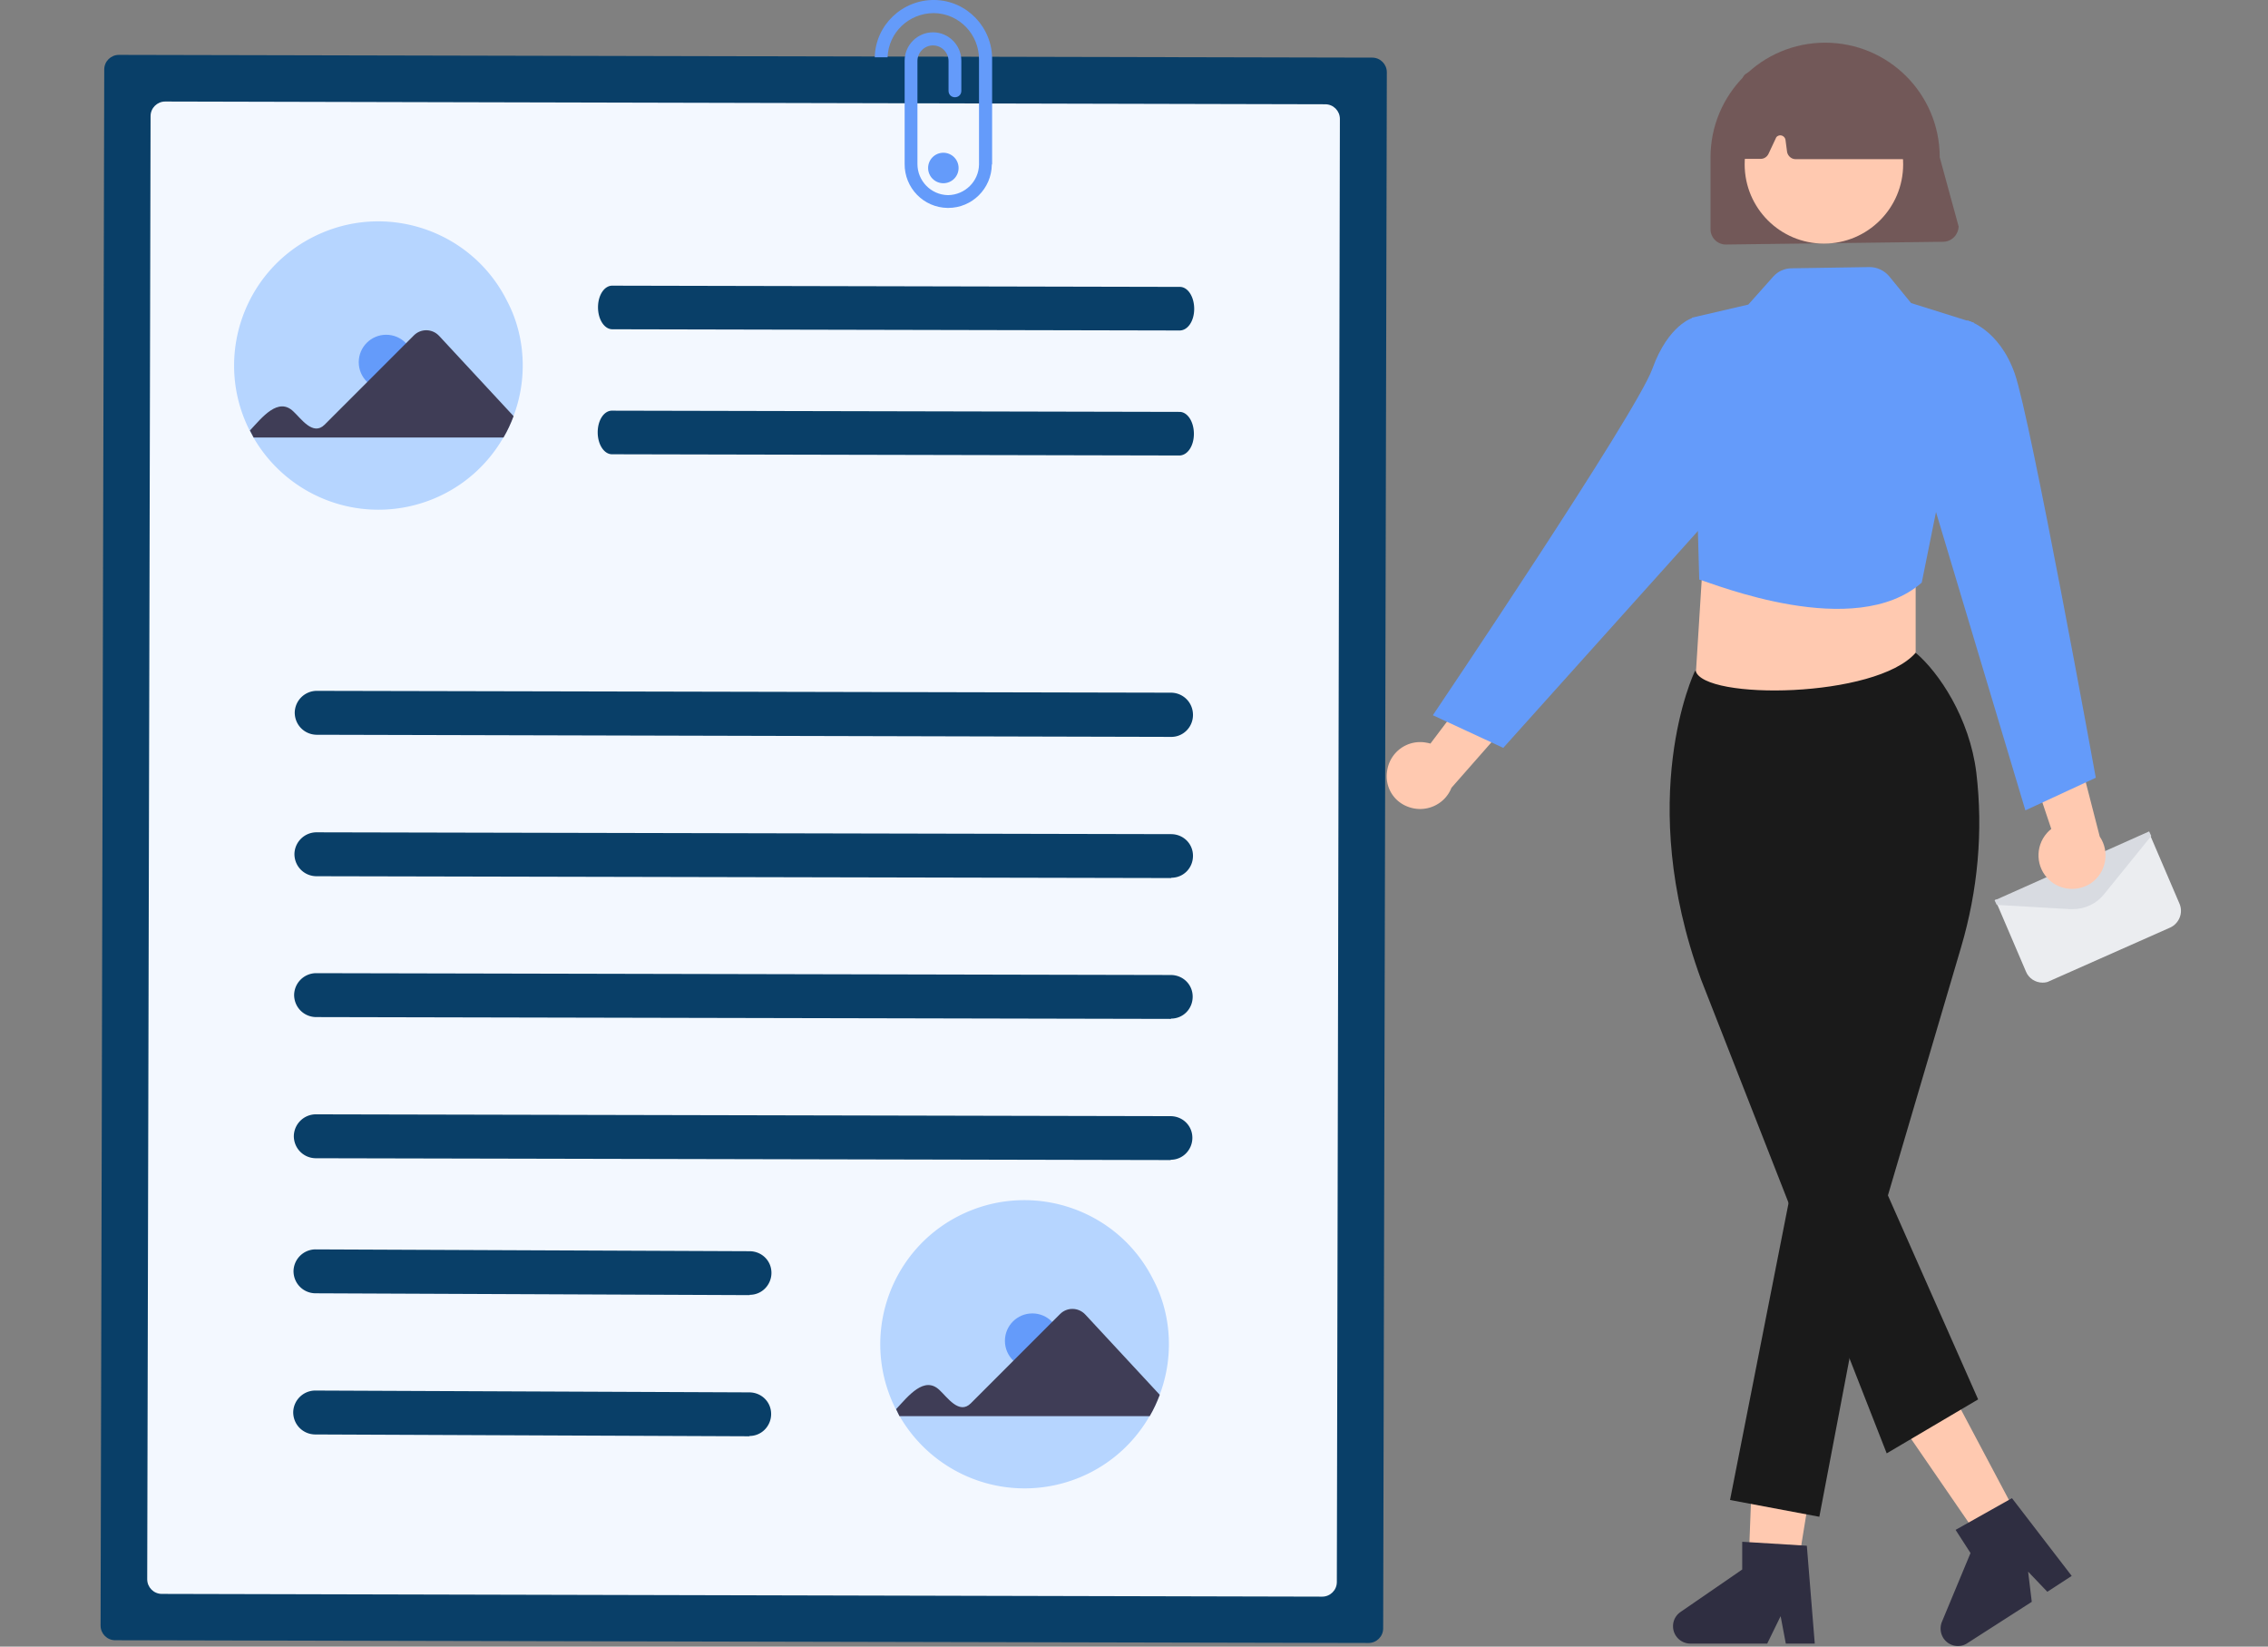 <svg xmlns="http://www.w3.org/2000/svg" viewBox="0 0 744.1 540.1" xmlns:v="https://vecta.io/nano"><rect x="0" y="0" width="744.1" height="540.1" fill="#808080" stroke="none"/><path d="M628.5 244.1l-73-9 4-64h69z" fill="#ffc9b0"/><path d="M670.1 322.3c-2.3 0-4.5-1.4-5.4-3.6l-10.1-23.6 30 .1 20.6-21.8 9.9 23.1c1.2 2.9-.1 6.3-3 7.7l-39.7 17.6c-.7.4-1.5.5-2.3.5z" fill="#ebedf0"/><path d="M680 298.2h-.8l-24.1-1.4-.7-1.5.5-.2 50.2-22.4.7 1.5-15.4 19c-2.5 3.2-6.3 5-10.4 5z" fill="#d8dbe1"/><path d="M637.5 79.3l-71.3.9c-2.8 0-5-2.3-5-5V51.6c0-20.7 16.8-37.6 37.6-37.6s37.6 16.8 37.6 37.6l6.2 22.7c-.1 2.7-2.3 5-5.1 5h0z" fill="#725858"/><g fill="#ffc9b0"><path d="M672.4 288.7c-4.5-4.1-4.8-11-.8-15.5.4-.5.9-.9 1.4-1.3L660.6 235l19.5 5.2 8.8 34.2c3.4 5 2.1 11.9-2.9 15.3-4.2 2.8-9.9 2.4-13.6-1h0zm-84.5 237l-14.6-2.4 2.2-57.6 21.6 3.5-9.2 56.5zm72.9-30.5l-13.2 6.7-35-50.9 19.5-9.9 28.7 54.1z"/><circle cx="598.4" cy="53.9" r="26"/></g><g fill="#1a1a1a"><path d="M619 476.7l-60.9-155.4c-21.8-59.6-2.3-100.6-2.1-101l.1-.2.2-.1c2.5 9.7 59.2 9.1 72.2-5.9 7.6 6.4 17.7 21.4 19.9 39.3 2.3 19.2.5 38.7-5 57.3l-24 81.4L649 459l-30 17.7z"/><path d="M589.6 380.4l-22 111.6 29.3 5.5 18.4-96.6-25.7-20.5z"/></g><g fill="#649bfa"><path d="M557.5 190.1c4.7 1.3 51 20.3 73 1l17.2-85.2-20.7-6.5-7.2-8.8c-1.6-1.9-4-3-6.4-3l-25.6.4c-2.3 0-4.5 1-6 2.7l-8.2 9.2-18.5 4.3 2.4 85.9z"/><path d="M639.9 112.6l5.6-7.5s10.3 2.7 15.5 17.4 26.6 132.6 26.6 132.6l-23.1 10.7-31.2-104.1 6.6-49.1z"/></g><path d="M455.1 252.9a10.94 10.94 0 0 1 12.3-9.4c.6.1 1.3.2 1.9.4l23.4-31 6.8 19-23.3 26.5c-2.2 5.6-8.6 8.4-14.3 6.2-4.8-1.8-7.6-6.6-6.8-11.7h0z" fill="#ffc9b0"/><path d="M563.3 111l-7.8-6.8s-8.1 2.1-13.4 16.8-72 113.6-72 113.6l23.1 10.7 76.5-85.2-6.4-49.1z" fill="#649bfa"/><path d="M625.5 52.2h-36.4c-1.4 0-2.6-1.1-2.8-2.5l-.5-3.8a1.77 1.77 0 0 0-1.9-1.5c-.6.1-1.1.4-1.3 1l-2.4 5.1c-.5 1-1.5 1.6-2.5 1.6h-5.5c-1.5 0-2.8-1.2-2.8-2.8V49l2.2-22.7c.1-1 .7-1.9 1.6-2.3 16.7-7.8 33.5-7.8 50.2 0 .9.4 1.5 1.2 1.6 2.2l3.3 22.7c.2 1.5-.8 3-2.4 3.2-.1.1-.2.1-.4.1h0z" fill="#725858"/><path d="M39 18c-2.6 0-4.8 2.1-4.8 4.8L33 533.2c0 2.6 2.1 4.8 4.8 4.8l411.2.9c2.6 0 4.8-2.1 4.8-4.8L455 23.7c0-2.6-2.1-4.8-4.8-4.8L39 18z" fill="#093f68"/><path d="M54.2 33.3c-2.6 0-4.8 2.1-4.8 4.8L48.3 518c0 2.6 2.1 4.8 4.8 4.8l380.7.9c2.6 0 4.8-2.1 4.8-4.8l1-479.9c0-2.6-2.1-4.8-4.8-4.8l-380.6-.9z" fill="#f3f8ff"/><path d="M384.3 241.7l-280.5-.7c-4-.1-7.1-3.3-7.1-7.3a7.26 7.26 0 0 1 7.1-7.1l280.5.6c4 .1 7.1 3.3 7.1 7.3s-3.2 7.2-7.1 7.2h0zm2.7-133.3l-186.1-.4c-2.6 0-4.7-3.2-4.7-7.2s2.1-7.2 4.8-7.1l186.1.4c2.6 0 4.7 3.2 4.7 7.2s-2.1 7.1-4.8 7.1zm-.1 41l-186.1-.4c-2.6 0-4.7-3.2-4.7-7.2s2.1-7.2 4.8-7.1l186.1.4c2.6 0 4.7 3.2 4.7 7.2s-2.1 7.1-4.8 7.1zM384.2 288l-280.5-.6c-4-.1-7.1-3.3-7.1-7.3a7.26 7.26 0 0 1 7.1-7.1l280.5.6c4 0 7.2 3.1 7.2 7.1s-3.1 7.2-7.1 7.2h0c0 .1 0 .1-.1.1h0zm-.1 46.2l-280.5-.6c-4-.1-7.1-3.3-7.1-7.3a7.26 7.26 0 0 1 7.1-7.1l280.5.6c4 0 7.2 3.1 7.2 7.1s-3.1 7.2-7.1 7.2c0 .1 0 .1-.1.1h0zm-.1 46.3l-280.5-.6c-4-.1-7.1-3.3-7.1-7.3a7.26 7.26 0 0 1 7.1-7.1l280.5.6c4 0 7.2 3.1 7.2 7.1 0 3.9-3.1 7.2-7.1 7.2 0 .1 0 .1-.1.1h0zm-138.1 44.3l-142.5-.6c-4-.1-7.1-3.3-7.1-7.3a7.26 7.26 0 0 1 7.1-7.1l142.5.6c4 0 7.2 3.1 7.2 7.1 0 3.9-3.1 7.2-7.1 7.2 0 .1-.1.1-.1.1zm-.1 46.3l-142.5-.6c-4-.1-7.1-3.3-7.1-7.3a7.26 7.26 0 0 1 7.1-7.1l142.5.6c4 0 7.2 3.1 7.2 7.1 0 3.9-3.1 7.2-7.1 7.2 0 .1-.1.1-.1.1h0z" fill="#093f68"/><path d="M325.5 53.7v-34C325.7 9.1 317.3.2 306.7 0S287.2 8.2 287 18.8h4.2c.3-8.1 6.9-14.4 15-14.5h.2c8.3.1 14.9 7 14.8 15.3V54c-.1 5.5-4.6 9.9-10.1 10h-.1c-5.6-.1-10-4.7-10-10.2V20c0-2.8 2.3-5.1 5.1-5.1s5.1 2.3 5.1 5.1h0v9.8c0 1.2.9 2.1 2.1 2.1s2.1-.9 2.1-2.1v-9.9c0-5.1-4.2-9.3-9.3-9.3s-9.3 4.2-9.3 9.3h0v33.8c-.1 7.9 6.2 14.4 14.1 14.5h.2c7.8 0 14.2-6.3 14.3-14.2.1-.1.1-.2.1-.3z" fill="#649bfa"/><path d="M383.5 440.9c0 5.6-1 11.2-3 16.5-.9 2.4-2 4.8-3.3 7-13 22.7-41.9 30.5-64.6 17.5a47.39 47.39 0 0 1-17.5-17.5c-.4-.7-.8-1.5-1.2-2.2-11.8-23.3-2.4-51.8 20.9-63.5s51.8-2.4 63.5 20.9c3.5 6.6 5.2 13.9 5.2 21.3h0z" fill="#b6d5ff"/><circle cx="338.7" cy="439.8" r="9" fill="#649bfa"/><path d="M294 462.2c4-4.3 9.3-11.1 14.3-6.2 2.5 2.3 6.4 8.1 10.2 4.3l29.3-29.3c2.3-2.3 6-2.2 8.2.1l.1.1 24.4 26.3c-.9 2.4-2 4.8-3.3 7h-82.1l-1.1-2.3z" fill="#3f3d56"/><path d="M171.5 119.9c0 5.6-1 11.2-3 16.5-.9 2.4-2 4.8-3.3 7-13 22.7-41.9 30.5-64.6 17.5a47.39 47.39 0 0 1-17.5-17.5c-.4-.7-.8-1.5-1.2-2.2-11.8-23.3-2.4-51.8 20.9-63.5 23.3-11.8 51.8-2.4 63.5 20.9 3.5 6.6 5.2 13.9 5.2 21.3h0z" fill="#b6d5ff"/><circle cx="126.7" cy="118.8" r="9" fill="#649bfa"/><path d="M82 141.2c4-4.3 9.3-11.1 14.3-6.2 2.5 2.3 6.4 8.1 10.2 4.3l29.3-29.3c2.3-2.3 6-2.2 8.2.1l.1.1 24.4 26.3c-.9 2.4-2 4.8-3.3 7h-82l-1.2-2.3z" fill="#3f3d56"/><circle cx="309.5" cy="55.1" r="5" fill="#649bfa"/><path d="M595.4 539.1h-9.5l-1.7-9-4.4 9h-25.2c-3.1 0-5.7-2.5-5.7-5.7 0-1.9.9-3.6 2.5-4.7l20.2-13.9v-9.1l21.2 1.3 2.6 32.1zm84.3-22.2l-8 5.2-6.3-6.6 1.2 9.9-21.2 13.6c-2.6 1.7-6.1.9-7.8-1.7a5.84 5.84 0 0 1-.5-5.3l9.4-22.6-4.9-7.6 18.5-10.4 19.6 25.5z" fill="#2f2e41"/></svg>